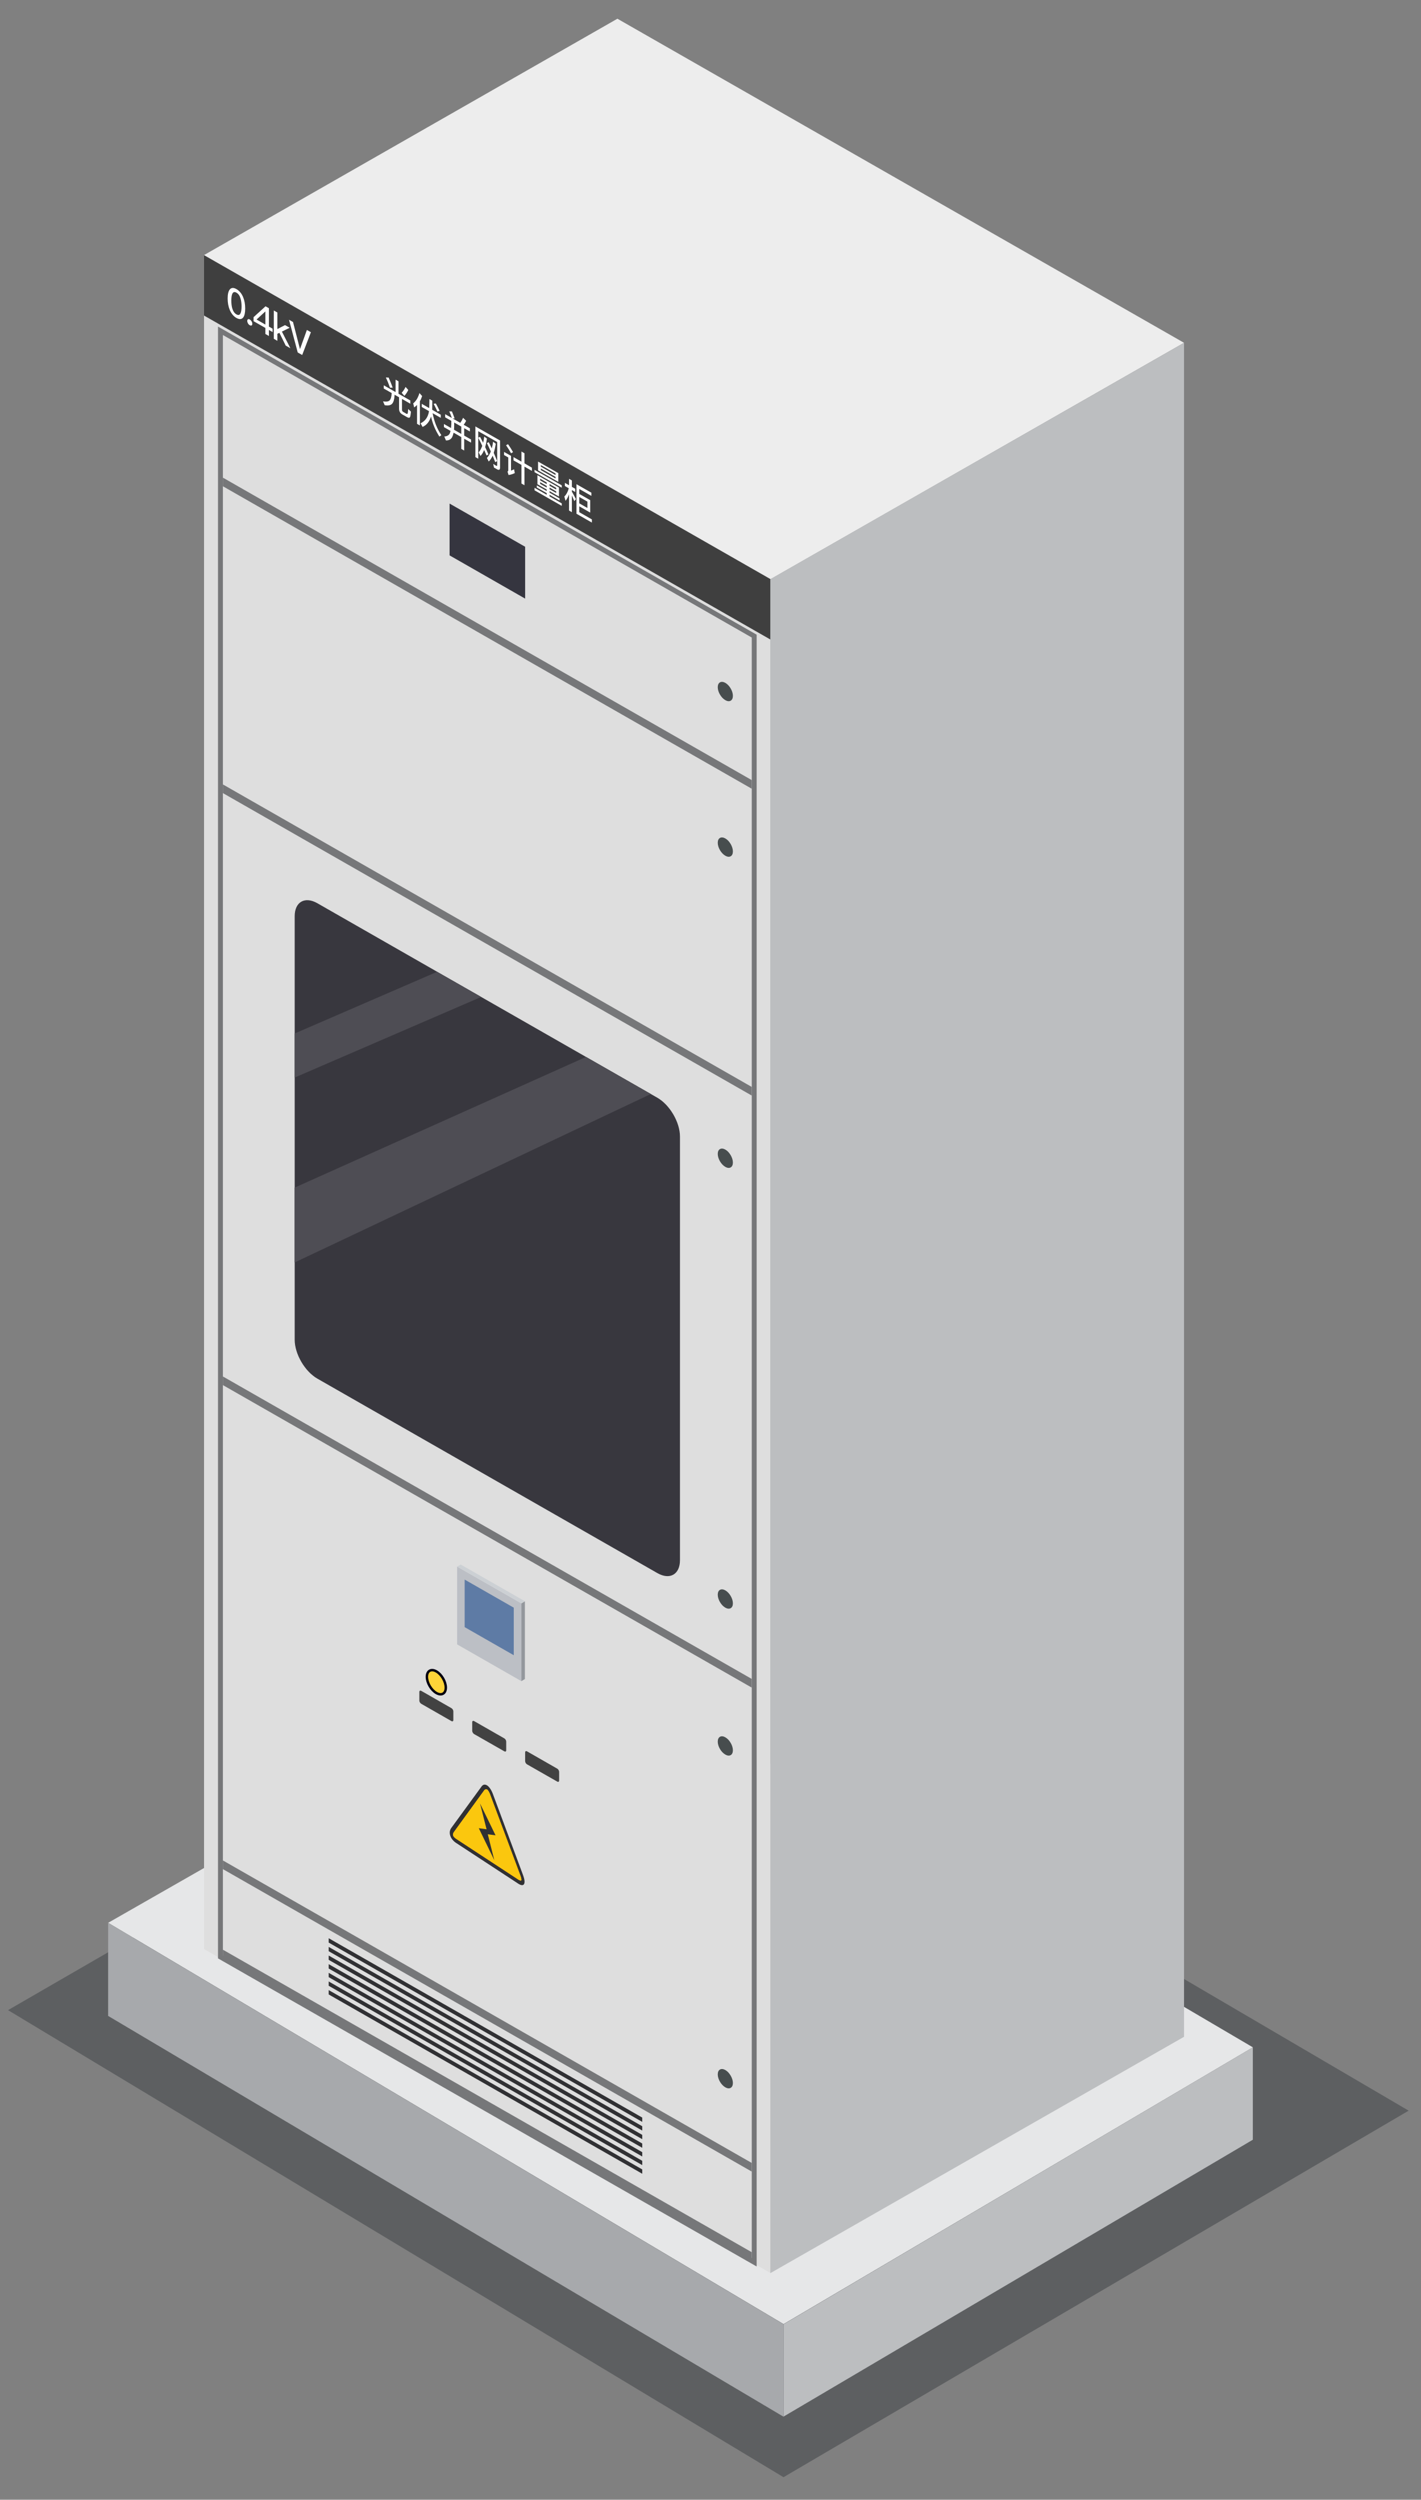 <?xml version="1.0" encoding="UTF-8"?>
<svg width="29px" height="51px" viewBox="0 0 29 51" version="1.1" xmlns="http://www.w3.org/2000/svg" xmlns:xlink="http://www.w3.org/1999/xlink">
    <rect x="0" y="0" width="29" height="51" fill="#808080" stroke="none"/>
    <title>光伏并网计量柜</title>
    <defs>
        <path d="M0.066,1.951 C0.071,1.961 0.091,1.961 0.129,1.936 L1.399,1.104 C1.435,1.078 1.454,1.054 1.458,1.037 C1.464,1.024 1.461,0.995 1.443,0.969 L0.826,0.12 C0.807,0.095 0.786,0.088 0.762,0.101 C0.742,0.117 0.72,0.154 0.702,0.202 L0.083,1.86 C0.063,1.914 0.062,1.941 0.066,1.951" id="path-1"></path>
    </defs>
    <g id="能源云系统V1.0" stroke="none" stroke-width="1" fill="none" fill-rule="evenodd">
        <g id="1.站控系统（站点）首页" transform="translate(-1152, -520)">
            <g id="content" transform="translate(440, 336)">
                <g id="光伏并网计量柜" transform="translate(712.164, 184.382)">
                    <g id="基座" transform="translate(0, 33.331)">
                        <polygon id="投影" fill="#0C1218" opacity="0.3" points="15.826 16.827 1.16903494e-12 7.298 12.63 1.00850198e-12 28.584 9.349"></polygon>
                        <polygon id="Fill-1" fill="#E6E7E8" transform="translate(13.724, 6.852) scale(-1, 1) translate(-13.724, -6.852) " points="2.043 8.057 11.621 13.703 25.404 5.516 15.751 2.11508299e-12"></polygon>
                        <polygon id="Fill-2" fill="#BCBEC0" transform="translate(20.615, 11.824) scale(-1, 1) translate(-20.615, -11.824) " points="15.826 9.942 25.404 15.591 25.404 13.707 15.826 8.057"></polygon>
                        <polygon id="Fill-3" fill="#A7A9AC" transform="translate(8.935, 10.555) scale(-1, 1) translate(-8.935, -10.555) " points="2.044 13.705 2.044 15.593 15.827 7.416 15.827 5.517"></polygon>
                    </g>
                    <g id="光伏并网计量柜" transform="translate(4, 0)">
                        <g id="并网计量柜备份" transform="translate(0, 4.822)">
                            <g id="编组-84">
                                <polygon id="矩形" fill="#DEDEDE" points="0 0 11.564 6.612 11.564 41.173 6.19727559e-15 34.561"></polygon>
                                <path d="M0.335,1.545 L11.228,7.774 L11.228,40.951 L0.335,34.722 L0.335,1.545 Z" id="矩形备份-99" stroke="#767779" stroke-width="0.1"></path>
                                <polygon id="矩形备份-101" fill="#767779" points="0.385 4.541 11.178 10.712 11.178 10.888 0.385 4.717"></polygon>
                                <polygon id="矩形备份-102" fill="#767779" points="0.385 10.8 11.178 16.972 11.178 17.148 0.385 10.977"></polygon>
                                <polygon id="矩形备份-103" fill="#767779" points="0.385 22.879 11.178 29.05 11.178 29.227 0.385 23.055"></polygon>
                                <polygon id="矩形备份-104" fill="#767779" points="0.385 32.753 11.178 38.925 11.178 39.101 0.385 32.93"></polygon>
                                <polygon id="矩形备份-105" fill="#767779" points="0.385 34.574 11.178 40.746 11.178 40.922 0.385 34.75"></polygon>
                                <polygon id="矩形备份-83" fill="#3F3F3F" points="0 0 11.564 6.612 11.564 7.847 0 1.234"></polygon>
                                <polygon id="矩形备份-92" fill="#303033" points="2.544 34.34 8.943 37.999 8.943 38.087 2.544 34.429"></polygon>
                                <polygon id="矩形备份-93" fill="#303033" points="2.544 34.517 8.943 38.176 8.943 38.264 2.544 34.605"></polygon>
                                <polygon id="矩形备份-94" fill="#303033" points="2.544 34.693 8.943 38.352 8.943 38.44 2.544 34.781"></polygon>
                                <polygon id="矩形备份-95" fill="#303033" points="2.544 34.869 8.943 38.528 8.943 38.616 2.544 34.958"></polygon>
                                <polygon id="矩形备份-96" fill="#303033" points="2.544 35.046 8.943 38.705 8.943 38.793 2.544 35.134"></polygon>
                                <polygon id="矩形备份-97" fill="#303033" points="2.544 35.222 8.943 38.881 8.943 38.969 2.544 35.31"></polygon>
                                <polygon id="矩形备份-98" fill="#303033" points="2.544 35.398 8.943 39.057 8.943 39.145 2.544 35.487"></polygon>
                                <path d="M10.639,9.081 C10.724,9.13 10.793,9.09 10.793,8.993 C10.793,8.895 10.724,8.777 10.639,8.728 C10.553,8.68 10.484,8.719 10.484,8.817 C10.484,8.914 10.553,9.032 10.639,9.081 Z" id="椭圆形" fill="#474D4E"></path>
                                <path d="M10.639,12.255 C10.724,12.304 10.793,12.264 10.793,12.167 C10.793,12.069 10.724,11.951 10.639,11.902 C10.553,11.854 10.484,11.893 10.484,11.99 C10.484,12.088 10.553,12.206 10.639,12.255 Z" id="椭圆形备份-71" fill="#474D4E"></path>
                                <path d="M10.639,18.603 C10.724,18.652 10.793,18.612 10.793,18.515 C10.793,18.417 10.724,18.299 10.639,18.25 C10.553,18.202 10.484,18.241 10.484,18.338 C10.484,18.436 10.553,18.554 10.639,18.603 Z" id="椭圆形备份-72" fill="#474D4E"></path>
                                <path d="M10.639,27.596 C10.724,27.644 10.793,27.605 10.793,27.508 C10.793,27.41 10.724,27.292 10.639,27.243 C10.553,27.194 10.484,27.234 10.484,27.331 C10.484,27.429 10.553,27.547 10.639,27.596 Z" id="椭圆形备份-73" fill="#474D4E"></path>
                                <path d="M10.639,30.593 C10.724,30.642 10.793,30.603 10.793,30.505 C10.793,30.408 10.724,30.289 10.639,30.241 C10.553,30.192 10.484,30.232 10.484,30.329 C10.484,30.426 10.553,30.545 10.639,30.593 Z" id="椭圆形备份-74" fill="#474D4E"></path>
                                <path d="M10.639,37.382 C10.724,37.431 10.793,37.391 10.793,37.294 C10.793,37.197 10.724,37.078 10.639,37.029 C10.553,36.981 10.484,37.02 10.484,37.118 C10.484,37.215 10.553,37.333 10.639,37.382 Z" id="椭圆形备份-75" fill="#474D4E"></path>
                                <polygon id="矩形备份-84" fill="#35353F" points="5.011 5.07 6.553 5.951 6.553 7.009 5.011 6.127"></polygon>
                                <g id="编组-85" transform="translate(1.85, 12.245)">
                                    <path d="M0.463,0.979 L7.401,4.947 C7.656,5.093 7.863,5.448 7.863,5.74 L7.863,14.381 C7.863,14.673 7.656,14.791 7.401,14.645 L0.463,10.678 C0.207,10.531 0,10.176 0,9.884 L0,1.244 C0,0.952 0.207,0.833 0.463,0.979 Z" id="矩形备份-85" fill="#38373E"></path>
                                    <polygon id="Fill-115" fill="#4E4D54" transform="translate(1.903, 3.457) scale(-1, 1) translate(-1.903, -3.457) " points="2.89654361e-14 2.891 0.902 2.379 3.805 3.636 3.805 4.535"></polygon>
                                    <polygon id="Fill-119" fill="#4E4D54" transform="translate(3.634, 6.211) scale(-1, 1) translate(-3.634, -6.211) " points="-2.63294699e-14 4.871 7.269 8.308 7.269 6.781 1.323 4.115"></polygon>
                                </g>
                                <path d="M0.661,1.283 C0.72,1.316 0.765,1.314 0.797,1.276 C0.826,1.241 0.84,1.178 0.84,1.091 C0.84,1.003 0.826,0.925 0.797,0.856 C0.765,0.781 0.72,0.728 0.661,0.694 C0.603,0.661 0.558,0.663 0.526,0.701 C0.497,0.736 0.482,0.797 0.482,0.886 C0.482,0.974 0.497,1.053 0.526,1.122 C0.558,1.195 0.603,1.25 0.661,1.283 Z M0.661,1.21 C0.621,1.187 0.592,1.144 0.575,1.084 C0.563,1.041 0.557,0.989 0.557,0.929 C0.557,0.868 0.563,0.823 0.575,0.795 C0.592,0.753 0.621,0.744 0.661,0.767 C0.702,0.79 0.731,0.832 0.747,0.893 C0.759,0.935 0.766,0.987 0.766,1.048 C0.766,1.108 0.759,1.153 0.747,1.182 C0.731,1.224 0.702,1.233 0.661,1.21 Z M0.933,1.431 C0.947,1.439 0.959,1.441 0.97,1.436 C0.98,1.43 0.985,1.419 0.985,1.403 C0.985,1.386 0.98,1.368 0.97,1.352 C0.959,1.334 0.947,1.322 0.933,1.314 C0.918,1.305 0.906,1.304 0.897,1.31 C0.887,1.315 0.882,1.327 0.882,1.344 C0.882,1.36 0.887,1.377 0.897,1.395 C0.906,1.41 0.918,1.423 0.933,1.431 Z M1.324,1.651 L1.324,1.528 L1.399,1.571 L1.399,1.502 L1.324,1.459 L1.324,1.084 L1.255,1.045 L1.011,1.267 L1.011,1.349 L1.252,1.487 L1.252,1.61 L1.324,1.651 Z M1.252,1.418 L1.072,1.315 L1.25,1.151 L1.252,1.153 L1.252,1.418 Z M1.497,1.75 L1.497,1.606 L1.538,1.586 L1.667,1.847 L1.762,1.901 L1.589,1.561 L1.748,1.483 L1.653,1.429 L1.497,1.509 L1.497,1.172 L1.424,1.13 L1.424,1.708 L1.497,1.75 Z M2.003,2.039 L2.181,1.574 L2.099,1.528 L1.959,1.917 L1.957,1.916 L1.816,1.366 L1.734,1.319 L1.912,1.987 L2.003,2.039 Z" id="0.4kV" fill="#FFFFFF" fill-rule="nonzero"></path>
                                <path d="M3.687,3.063 C3.756,3.076 3.806,3.066 3.837,3.035 C3.866,3.003 3.882,2.95 3.887,2.876 L3.888,2.849 L3.98,2.901 L3.98,3.134 C3.98,3.186 4.001,3.225 4.044,3.25 L4.142,3.306 C4.167,3.32 4.184,3.323 4.196,3.315 C4.205,3.31 4.212,3.287 4.217,3.246 L4.221,3.212 C4.221,3.206 4.222,3.199 4.222,3.193 L4.165,3.14 L4.164,3.17 L4.162,3.195 L4.159,3.217 C4.157,3.226 4.156,3.232 4.154,3.235 C4.149,3.242 4.141,3.243 4.131,3.238 L4.062,3.198 C4.047,3.189 4.04,3.174 4.04,3.155 L4.04,2.935 L4.21,3.033 L4.21,2.967 L3.969,2.829 L3.969,2.576 L3.909,2.542 L3.909,2.795 L3.668,2.657 L3.668,2.723 L3.829,2.815 L3.829,2.817 C3.827,2.885 3.814,2.934 3.79,2.962 C3.766,2.989 3.72,2.996 3.653,2.985 L3.687,3.063 Z M4.088,2.873 C4.121,2.838 4.147,2.797 4.168,2.752 L4.113,2.69 C4.093,2.733 4.067,2.773 4.034,2.81 L4.088,2.873 Z M3.795,2.705 L3.85,2.705 C3.824,2.632 3.796,2.564 3.767,2.499 L3.711,2.497 C3.741,2.561 3.769,2.631 3.795,2.705 Z M4.405,3.476 L4.405,2.982 C4.424,2.95 4.439,2.914 4.451,2.876 L4.396,2.815 C4.369,2.908 4.327,2.978 4.269,3.026 L4.288,3.108 C4.309,3.094 4.329,3.077 4.347,3.058 L4.347,3.443 L4.405,3.476 Z M4.803,3.703 L4.843,3.675 C4.755,3.543 4.696,3.393 4.665,3.226 L4.831,3.321 L4.831,3.257 L4.656,3.156 L4.658,3.017 L4.658,2.97 L4.6,2.937 L4.599,2.986 L4.597,3.071 L4.596,3.122 L4.443,3.035 L4.443,3.099 L4.591,3.184 C4.574,3.303 4.516,3.386 4.419,3.432 L4.46,3.506 C4.542,3.471 4.6,3.399 4.633,3.293 C4.662,3.434 4.718,3.569 4.803,3.703 Z M4.762,3.191 L4.808,3.181 C4.79,3.139 4.765,3.088 4.731,3.028 L4.686,3.033 C4.696,3.053 4.706,3.073 4.715,3.091 L4.741,3.144 C4.748,3.16 4.755,3.176 4.762,3.191 Z M4.937,3.782 C4.995,3.783 5.037,3.761 5.063,3.716 C5.075,3.692 5.085,3.661 5.093,3.623 L5.25,3.713 L5.25,3.954 L5.309,3.988 L5.309,3.747 L5.449,3.827 L5.449,3.763 L5.309,3.683 L5.309,3.532 L5.425,3.599 L5.425,3.534 L5.299,3.462 C5.317,3.44 5.334,3.413 5.349,3.381 L5.287,3.32 C5.271,3.358 5.251,3.393 5.23,3.423 L5.073,3.333 L5.114,3.334 C5.096,3.283 5.077,3.234 5.059,3.19 L5.005,3.188 C5.023,3.23 5.041,3.275 5.058,3.324 L4.921,3.246 L4.921,3.311 L5.047,3.382 L5.047,3.448 C5.045,3.477 5.044,3.504 5.041,3.529 L4.896,3.446 L4.896,3.51 L5.031,3.588 C5.026,3.607 5.021,3.624 5.015,3.639 C4.995,3.678 4.957,3.699 4.903,3.701 L4.937,3.782 Z M5.25,3.649 L5.101,3.563 C5.103,3.538 5.105,3.51 5.105,3.481 L5.105,3.416 L5.25,3.499 L5.25,3.649 Z M5.596,4.155 L5.596,3.593 L5.983,3.814 L5.983,4.286 C5.983,4.302 5.975,4.306 5.96,4.297 L5.902,4.261 L5.917,4.335 L5.979,4.37 C6.02,4.394 6.041,4.382 6.041,4.334 L6.041,3.783 L5.538,3.496 L5.538,4.122 L5.596,4.155 Z M5.642,4.099 C5.671,4.069 5.695,4.028 5.716,3.977 C5.733,4.013 5.749,4.05 5.765,4.089 L5.804,4.068 L5.77,3.989 L5.77,3.989 L5.737,3.917 L5.737,3.917 C5.752,3.867 5.764,3.809 5.773,3.744 L5.719,3.703 C5.713,3.749 5.705,3.792 5.696,3.831 L5.669,3.777 L5.669,3.777 L5.644,3.729 C5.64,3.722 5.636,3.715 5.632,3.708 L5.596,3.727 C5.625,3.782 5.652,3.836 5.678,3.892 C5.658,3.947 5.634,3.992 5.605,4.026 L5.642,4.099 Z M5.81,4.212 C5.84,4.183 5.867,4.143 5.89,4.093 C5.908,4.135 5.925,4.179 5.943,4.225 L5.982,4.203 L5.946,4.115 L5.946,4.115 L5.912,4.035 C5.929,3.982 5.943,3.92 5.954,3.85 L5.9,3.808 C5.893,3.858 5.884,3.904 5.872,3.945 L5.859,3.917 L5.859,3.917 L5.834,3.864 C5.826,3.848 5.817,3.832 5.81,3.818 L5.773,3.836 C5.8,3.891 5.827,3.948 5.853,4.007 C5.831,4.062 5.805,4.106 5.773,4.139 L5.81,4.212 Z M6.539,4.696 L6.539,4.316 L6.691,4.403 L6.691,4.337 L6.539,4.249 L6.539,4.043 L6.478,4.008 L6.478,4.215 L6.316,4.122 L6.316,4.189 L6.478,4.281 L6.478,4.661 L6.539,4.696 Z M6.266,4.044 L6.306,4.02 C6.278,3.969 6.244,3.915 6.204,3.858 L6.164,3.88 C6.207,3.942 6.241,3.997 6.266,4.044 Z M6.215,4.488 C6.26,4.481 6.303,4.467 6.342,4.448 L6.327,4.37 C6.305,4.381 6.285,4.391 6.265,4.398 L6.265,4.097 L6.123,4.016 L6.123,4.08 L6.209,4.129 L6.209,4.389 C6.209,4.403 6.204,4.412 6.193,4.416 L6.215,4.488 Z M7.23,4.628 L7.23,4.449 L6.817,4.213 L6.817,4.393 L7.23,4.628 Z M7.174,4.488 L6.873,4.316 L6.873,4.284 L7.174,4.456 L7.174,4.488 Z M7.174,4.558 L6.873,4.387 L6.873,4.354 L7.174,4.526 L7.174,4.558 Z M7.3,4.746 L7.3,4.698 L6.745,4.381 L6.745,4.429 L7.3,4.746 Z M7.3,5.117 L7.3,5.066 L7.051,4.923 L7.051,4.89 L7.255,5.007 L7.255,4.964 L7.051,4.847 L7.051,4.816 L7.243,4.926 L7.243,4.742 L6.804,4.491 L6.804,4.675 L6.993,4.783 L6.993,4.814 L6.791,4.699 L6.791,4.742 L6.993,4.857 L6.993,4.89 L6.745,4.748 L6.745,4.799 L7.3,5.117 Z M6.993,4.673 L6.859,4.596 L6.859,4.562 L6.993,4.639 L6.993,4.673 Z M7.187,4.784 L7.051,4.706 L7.051,4.672 L7.187,4.75 L7.187,4.784 Z M7.187,4.854 L7.051,4.777 L7.051,4.743 L7.187,4.821 L7.187,4.854 Z M6.993,4.743 L6.859,4.667 L6.859,4.633 L6.993,4.71 L6.993,4.743 Z M7.507,5.246 L7.507,4.903 L7.525,4.944 L7.556,5.019 L7.556,5.019 L7.59,4.98 C7.562,4.925 7.535,4.874 7.507,4.827 L7.507,4.794 L7.576,4.834 L7.576,4.769 L7.507,4.729 L7.507,4.598 L7.449,4.565 L7.449,4.696 L7.364,4.647 L7.364,4.712 L7.444,4.758 C7.425,4.83 7.395,4.886 7.353,4.926 L7.378,5.015 C7.406,4.978 7.43,4.934 7.449,4.881 L7.449,5.212 L7.507,5.246 Z M7.915,5.458 L7.915,5.393 L7.658,5.246 L7.658,5.126 L7.881,5.254 L7.881,5 L7.658,4.873 L7.658,4.772 L7.905,4.913 L7.905,4.848 L7.601,4.675 L7.601,5.278 L7.915,5.458 Z M7.824,5.16 L7.658,5.065 L7.658,4.935 L7.824,5.03 L7.824,5.16 Z" id="光伏并网计量柜" fill="#FFFFFF" fill-rule="nonzero"></path>
                                <polygon id="矩形备份-86" fill="#BCBFC5" points="5.165 26.758 6.476 27.508 6.476 29.095 5.165 28.345"></polygon>
                                <polygon id="Fill-11" fill="#93979C" transform="translate(6.512, 28.28) scale(-1, 1) translate(-6.512, -28.28) " points="6.476 29.052 6.548 29.095 6.548 27.508 6.476 27.465"></polygon>
                                <polygon id="Fill-12" fill="#CCD0D4" transform="translate(5.857, 27.112) scale(-1, 1) translate(-5.857, -27.112) " points="5.237 27.508 5.165 27.465 6.476 26.716 6.548 26.758"></polygon>
                                <path d="M4.741,29.337 C4.848,29.398 4.934,29.349 4.934,29.227 C4.934,29.105 4.848,28.957 4.741,28.896 C4.635,28.835 4.548,28.885 4.548,29.006 C4.548,29.128 4.635,29.276 4.741,29.337 Z" id="椭圆形" stroke="#04010F" stroke-width="0.05" fill="#FFD438"></path>
                                <path d="M4.433,29.293 L5.049,29.646 C5.071,29.658 5.088,29.687 5.088,29.712 L5.088,29.888 C5.088,29.912 5.071,29.922 5.049,29.91 L4.433,29.557 C4.411,29.545 4.394,29.516 4.394,29.491 L4.394,29.315 C4.394,29.291 4.411,29.281 4.433,29.293 Z" id="矩形" fill="#424242"></path>
                                <path d="" id="椭圆形" stroke="#04010F" stroke-width="0.05" fill="#34CC9E"></path>
                                <path d="M5.512,29.91 L6.129,30.263 C6.15,30.275 6.167,30.305 6.167,30.329 L6.167,30.505 C6.167,30.53 6.15,30.539 6.129,30.527 L5.512,30.175 C5.491,30.162 5.473,30.133 5.473,30.108 L5.473,29.932 C5.473,29.908 5.491,29.898 5.512,29.91 Z" id="矩形" fill="#424242"></path>
                                <path d="" id="椭圆形" stroke="#04010F" stroke-width="0.05" fill="#F14B4B"></path>
                                <path d="M6.591,30.527 L7.208,30.88 C7.229,30.892 7.247,30.922 7.247,30.946 L7.247,31.122 C7.247,31.147 7.229,31.157 7.208,31.144 L6.591,30.792 C6.57,30.78 6.553,30.75 6.553,30.726 L6.553,30.549 C6.553,30.525 6.57,30.515 6.591,30.527 Z" id="矩形" fill="#424242"></path>
                                <polygon id="矩形备份-87" fill="#5E7BA5" points="5.319 27.023 6.321 27.596 6.321 28.566 5.319 27.993"></polygon>
                                <path d="" id="矩形备份-88" stroke="#777777" stroke-width="0.526" fill="#38373E"></path>
                                <path d="" id="矩形备份-89" stroke="#777777" stroke-width="0.526" fill="#38373E"></path>
                                <path d="" id="矩形备份-91" stroke="#777777" stroke-width="0.526" fill="#38373E"></path>
                                <path d="" id="矩形备份-90" stroke="#777777" stroke-width="0.526" fill="#38373E"></path>
                            </g>
                            <g id="闪电" transform="translate(5.778, 32.232) scale(-1, 1) translate(-5.778, -32.232) translate(5.015, 31.206)">
                                <path d="M0.128,2.021 C0.009,2.099 -0.034,2.021 0.029,1.85 L0.646,0.191 C0.711,0.019 0.816,-0.05 0.878,0.039 L1.497,0.887 C1.561,0.977 1.517,1.11 1.398,1.189 L0.128,2.021 Z" id="Fill-17" fill="#303033"></path>
                                <g id="Fill-19">
                                    <use fill="#FF9D26" xlink:href="#path-1"></use>
                                    <use fill="#FBC70E" xlink:href="#path-1"></use>
                                </g>
                                <polygon id="Fill-21" fill="#303033" points="0.934 0.889 0.775 0.911 0.909 0.383 0.592 1.034 0.75 1.013 0.617 1.542"></polygon>
                            </g>
                            <g id="编组-60" transform="translate(3.131, 36.041)"></g>
                        </g>
                        <polygon id="矩形备份-106" fill="#EDEDED" points="1.21162239e-13 4.822 11.564 11.434 20 6.612 8.436 -1.26617156e-13"></polygon>
                        <polygon id="矩形备份-107" fill="#BCBEC0" points="11.557 11.434 20 6.612 20 41.173 11.557 45.995"></polygon>
                    </g>
                </g>
            </g>
        </g>
    </g>
</svg>
